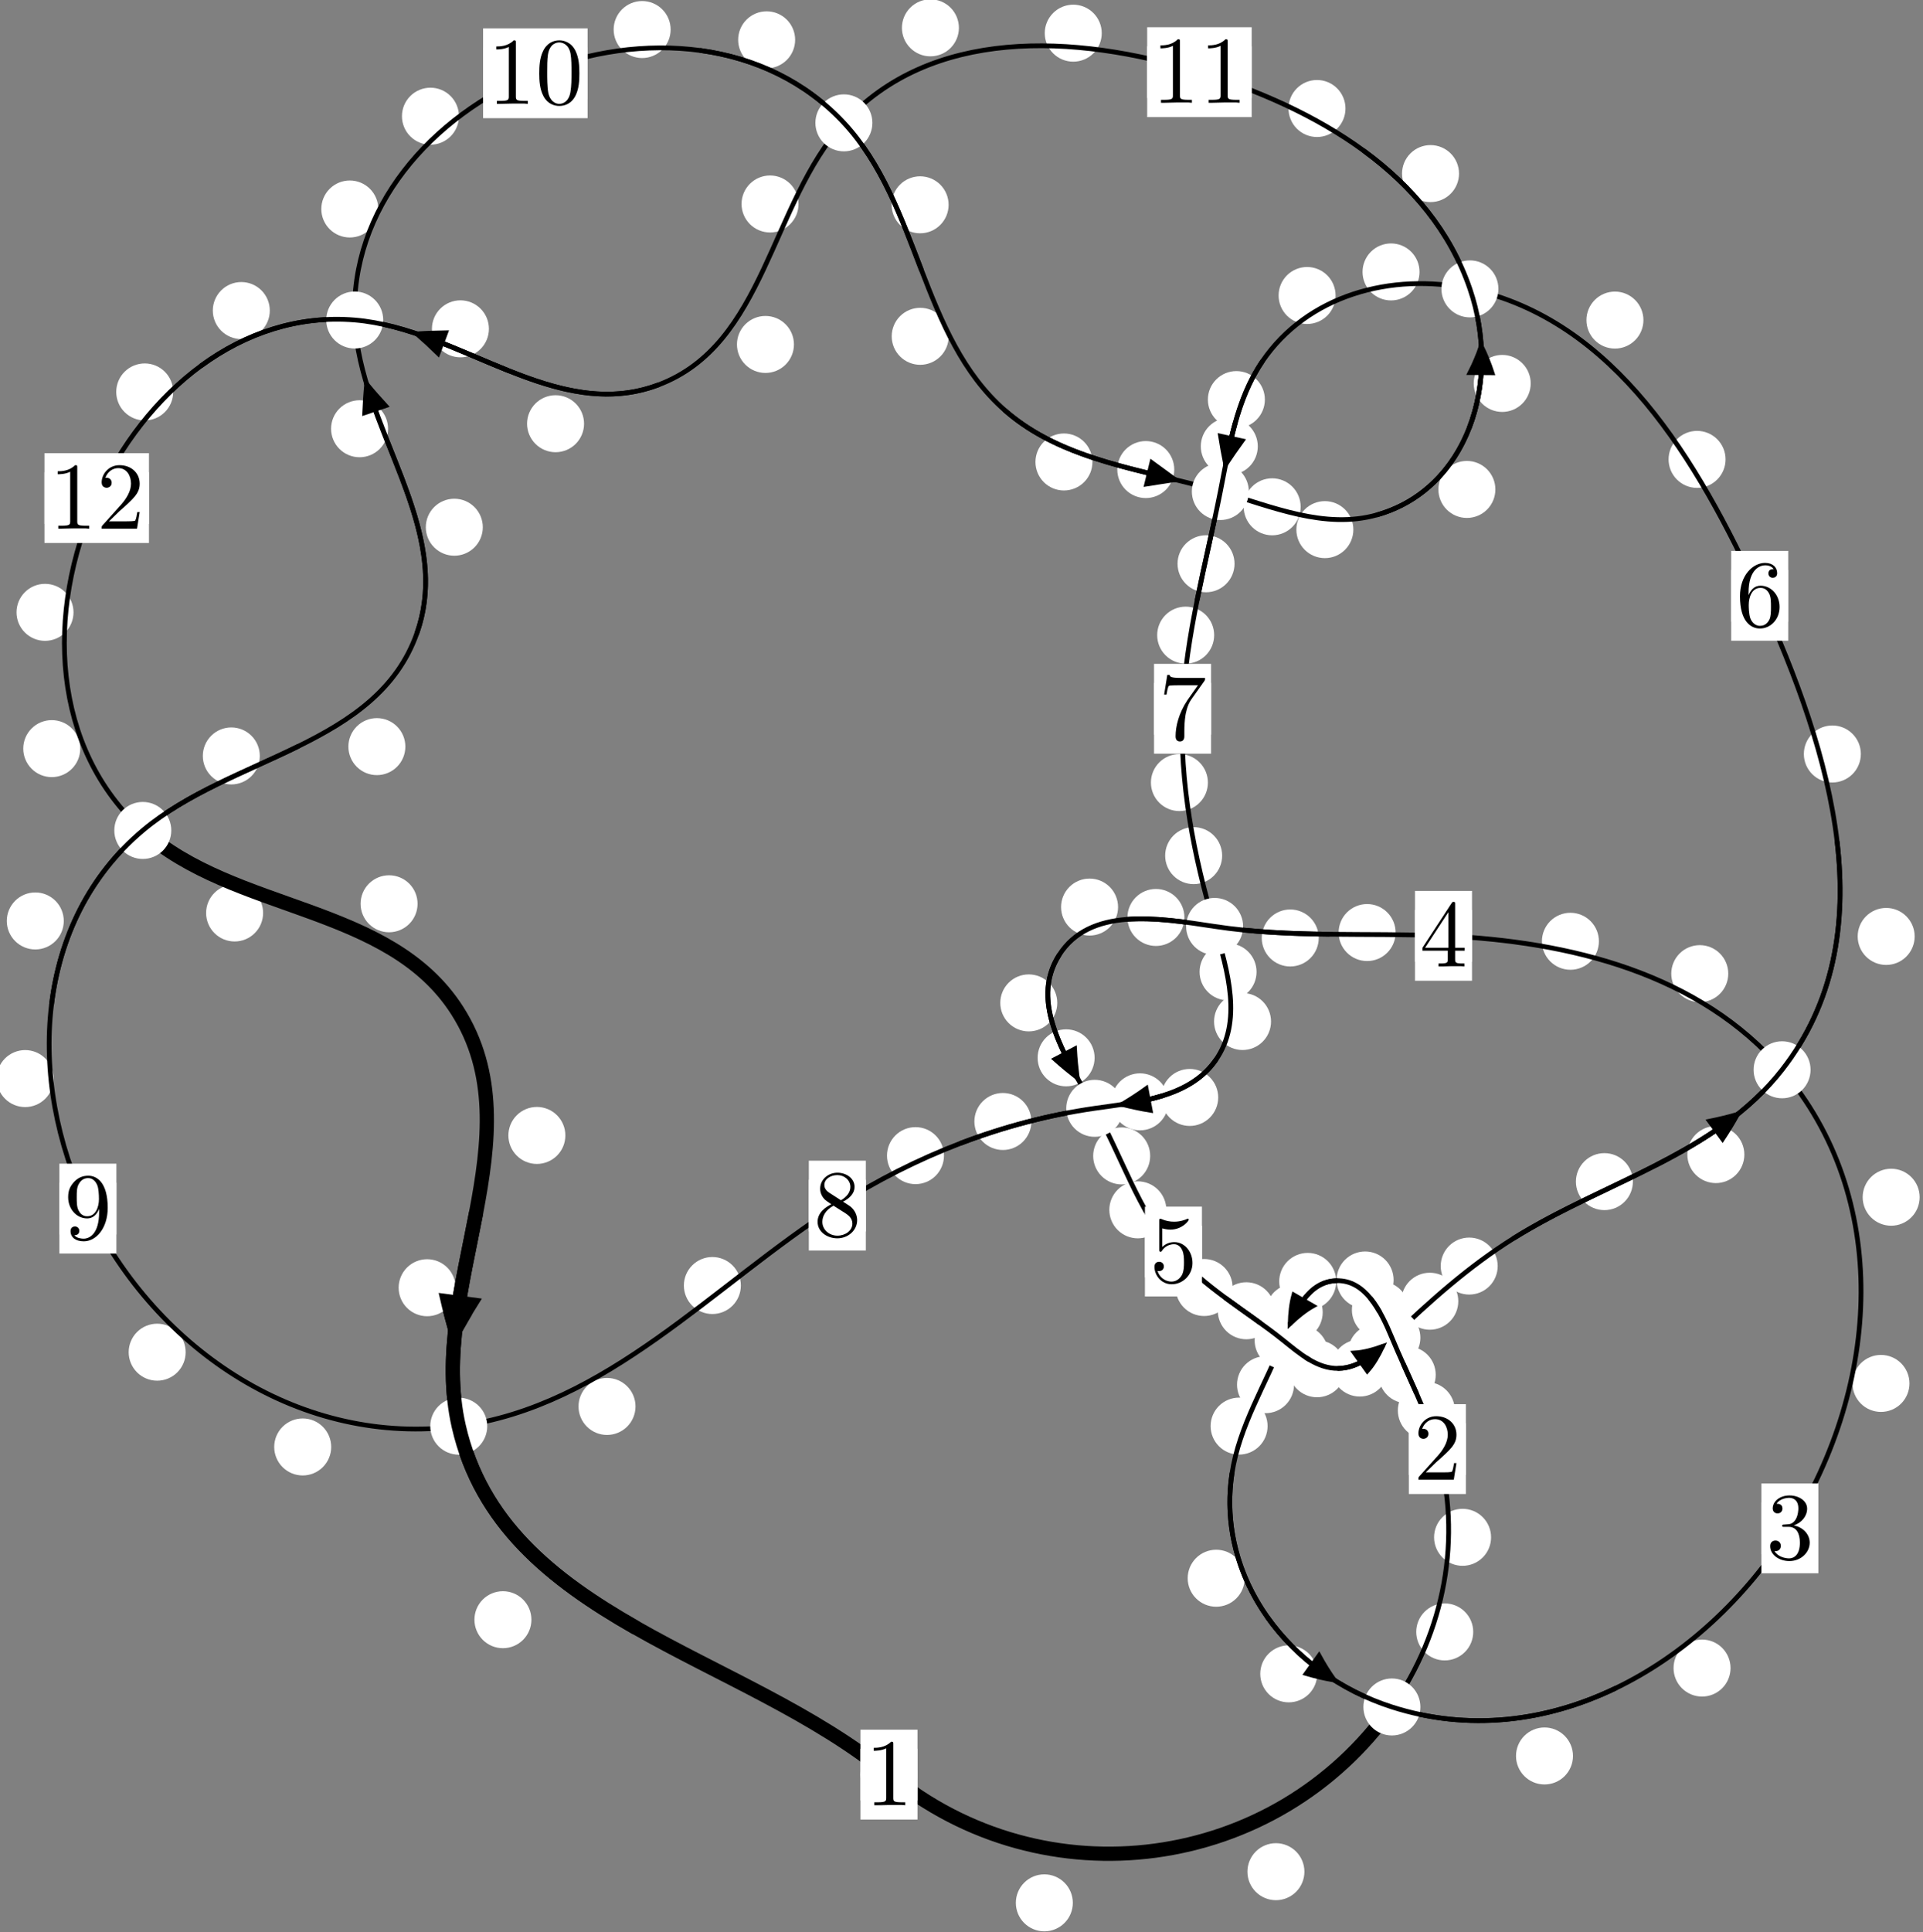 <?xml version="1.0"?>
<!-- Created by MetaPost 1.999 on 2021.07.06:0009 -->
<svg version="1.1" xmlns="http://www.w3.org/2000/svg" xmlns:xlink="http://www.w3.org/1999/xlink" width="201.71" height="202.599" viewBox="0 0 201.71 202.599">
<rect x="0" y="0" width="201.71" height="202.599" fill="#808080" stroke="none"/>
<!-- Original BoundingBox: -146.350739 -23.528763 55.359146 179.069809 -->
  <defs>
    <g transform="scale(0.01,0.01)" id="GLYPHcmr10_48">
      <path style="fill-rule: evenodd;" d="M460 -320C460 -400,455 -480,420 -554C374 -650,292 -666,250 -666C190 -666,117 -640,76 -547C44 -478,39 -400,39 -320C39 -245,43 -155,84 -79C127 2,200 22,249 22C303 22,379 1,423 -94C455 -163,460 -241,460 -320M249 -0C210 -0,151 -25,133 -121C122 -181,122 -273,122 -332C122 -396,122 -462,130 -516C149 -635,224 -644,249 -644C282 -644,348 -626,367 -527C377 -471,377 -395,377 -332C377 -257,377 -189,366 -125C351 -30,294 -0,249 -0"></path>
    </g>
    <g transform="scale(0.01,0.01)" id="GLYPHcmr10_49">
      <path style="fill-rule: evenodd;" d="M294 -640C294 -664,294 -666,271 -666C209 -602,121 -602,89 -602L89 -571C109 -571,168 -571,220 -597L220 -79C220 -43,217 -31,127 -31L95 -31L95 -0L257 -0L130 -3L217 -3L257 -3L297 -3L384 -3L419 -0L419 -31L387 -31C297 -31,294 -42,294 -79"></path>
    </g>
    <g transform="scale(0.01,0.01)" id="GLYPHcmr10_50">
      <path style="fill-rule: evenodd;" d="M127 -77L233 -180C389 -318,449 -372,449 -472C449 -586,359 -666,237 -666C124 -666,50 -574,50 -485C50 -429,100 -429,103 -429C120 -429,155 -441,155 -482C155 -508,137 -534,102 -534C94 -534,92 -534,89 -533C112 -598,166 -635,224 -635C315 -635,358 -554,358 -472C358 -392,308 -313,253 -251L61 -37C50 -26,50 -24,50 -0L421 -0L449 -174L424 -174C419 -144,412 -100,402 -85C395 -77,329 -77,307 -77"></path>
    </g>
    <g transform="scale(0.01,0.01)" id="GLYPHcmr10_51">
      <path style="fill-rule: evenodd;" d="M290 -352C372 -379,430 -449,430 -528C430 -610,342 -666,246 -666C145 -666,69 -606,69 -530C69 -497,91 -478,120 -478C151 -478,171 -500,171 -529C171 -579,124 -579,109 -579C140 -628,206 -641,242 -641C283 -641,338 -619,338 -529C338 -517,336 -459,310 -415C280 -367,246 -364,221 -363C213 -362,189 -360,182 -360C174 -359,167 -358,167 -348C167 -337,174 -337,191 -337L235 -337C317 -337,354 -269,354 -171C354 -35,285 -6,241 -6C198 -6,123 -23,88 -82C123 -77,154 -99,154 -137C154 -173,127 -193,98 -193C74 -193,42 -179,42 -135C42 -44,135 22,244 22C366 22,457 -69,457 -171C457 -253,394 -331,290 -352"></path>
    </g>
    <g transform="scale(0.01,0.01)" id="GLYPHcmr10_52">
      <path style="fill-rule: evenodd;" d="M294 -165L294 -78C294 -42,292 -31,218 -31L197 -31L197 -0L332 -0L238 -3L290 -3L332 -3L374 -3L427 -3L468 -0L468 -31L447 -31C373 -31,371 -42,371 -78L371 -165L471 -165L471 -196L371 -196L371 -651C371 -671,371 -677,355 -677C346 -677,343 -677,335 -665L28 -196L28 -165M300 -196L56 -196L300 -569"></path>
    </g>
    <g transform="scale(0.01,0.01)" id="GLYPHcmr10_53">
      <path style="fill-rule: evenodd;" d="M449 -201C449 -320,367 -420,259 -420C211 -420,168 -404,132 -369L132 -564C152 -558,185 -551,217 -551C340 -551,410 -642,410 -655C410 -661,407 -666,400 -666C399 -666,397 -666,392 -663C372 -654,323 -634,256 -634C216 -634,170 -641,123 -662C115 -665,113 -665,111 -665C101 -665,101 -657,101 -641L101 -345C101 -327,101 -319,115 -319C122 -319,124 -322,128 -328C139 -344,176 -398,257 -398C309 -398,334 -352,342 -334C358 -297,360 -258,360 -208C360 -173,360 -113,336 -71C312 -32,275 -6,229 -6C156 -6,99 -59,82 -118C85 -117,88 -116,99 -116C132 -116,149 -141,149 -165C149 -189,132 -214,99 -214C85 -214,50 -207,50 -161C50 -75,119 22,231 22C347 22,449 -74,449 -201"></path>
    </g>
    <g transform="scale(0.01,0.01)" id="GLYPHcmr10_54">
      <path style="fill-rule: evenodd;" d="M132 -328L132 -352C132 -605,256 -641,307 -641C331 -641,373 -635,395 -601C380 -601,340 -601,340 -556C340 -525,364 -510,386 -510C402 -510,432 -519,432 -558C432 -618,388 -666,305 -666C177 -666,42 -537,42 -316C42 -49,158 22,251 22C362 22,457 -72,457 -204C457 -331,368 -427,257 -427C189 -427,152 -376,132 -328M251 -6C188 -6,158 -66,152 -81C134 -128,134 -208,134 -226C134 -304,166 -404,256 -404C272 -404,318 -404,349 -342C367 -305,367 -254,367 -205C367 -157,367 -107,350 -71C320 -11,274 -6,251 -6"></path>
    </g>
    <g transform="scale(0.01,0.01)" id="GLYPHcmr10_55">
      <path style="fill-rule: evenodd;" d="M476 -609C485 -621,485 -623,485 -644L242 -644C120 -644,118 -657,114 -676L89 -676L56 -470L81 -470C84 -486,93 -549,106 -561C113 -567,191 -567,204 -567L411 -567C400 -551,321 -442,299 -409C209 -274,176 -135,176 -33C176 -23,176 22,222 22C268 22,268 -23,268 -33L268 -84C268 -139,271 -194,279 -248C283 -271,297 -357,341 -419"></path>
    </g>
    <g transform="scale(0.01,0.01)" id="GLYPHcmr10_56">
      <path style="fill-rule: evenodd;" d="M163 -457C117 -487,113 -521,113 -538C113 -599,178 -641,249 -641C322 -641,386 -589,386 -517C386 -460,347 -412,287 -377M309 -362C381 -399,430 -451,430 -517C430 -609,341 -666,250 -666C150 -666,69 -592,69 -499C69 -481,71 -436,113 -389C124 -377,161 -352,186 -335C128 -306,42 -250,42 -151C42 -45,144 22,249 22C362 22,457 -61,457 -168C457 -204,446 -249,408 -291C389 -312,373 -322,309 -362M209 -320L332 -242C360 -223,407 -193,407 -132C407 -58,332 -6,250 -6C164 -6,92 -68,92 -151C92 -209,124 -273,209 -320"></path>
    </g>
    <g transform="scale(0.01,0.01)" id="GLYPHcmr10_57">
      <path style="fill-rule: evenodd;" d="M367 -318L367 -286C367 -52,263 -6,205 -6C188 -6,134 -8,107 -42C151 -42,159 -71,159 -88C159 -119,135 -134,113 -134C97 -134,67 -125,67 -86C67 -19,121 22,206 22C335 22,457 -114,457 -329C457 -598,342 -666,253 -666C198 -666,149 -648,106 -603C65 -558,42 -516,42 -441C42 -316,130 -218,242 -218C303 -218,344 -260,367 -318M243 -241C227 -241,181 -241,150 -304C132 -341,132 -391,132 -440C132 -494,132 -541,153 -578C180 -628,218 -641,253 -641C299 -641,332 -607,349 -562C361 -530,365 -467,365 -421C365 -338,331 -241,243 -241"></path>
    </g>
  </defs>
  <path d="M112.533 199.54C112.533 198.747,112.218 197.987,111.657 197.427C111.097 196.866,110.337 196.551,109.544 196.551C108.751 196.551,107.991 196.866,107.431 197.427C106.87 197.987,106.555 198.747,106.555 199.54C106.555 200.333,106.87 201.093,107.431 201.653C107.991 202.214,108.751 202.529,109.544 202.529C110.337 202.529,111.097 202.214,111.657 201.653C112.218 201.093,112.533 200.333,112.533 199.54Z" style="fill: rgb(100%,100%,100%);stroke: none;"></path>
  <path d="M96.236 186.095C96.236 185.303,95.922 184.542,95.361 183.982C94.801 183.421,94.04 183.107,93.248 183.107C92.455 183.107,91.695 183.421,91.134 183.982C90.574 184.542,90.259 185.303,90.259 186.095C90.259 186.888,90.574 187.648,91.134 188.209C91.695 188.769,92.455 189.084,93.248 189.084C94.04 189.084,94.801 188.769,95.361 188.209C95.922 187.648,96.236 186.888,96.236 186.095Z" style="fill: rgb(100%,100%,100%);stroke: none;"></path>
  <path d="M154.532 171.129C154.532 170.337,154.217 169.576,153.656 169.016C153.096 168.455,152.336 168.14,151.543 168.14C150.75 168.14,149.99 168.455,149.43 169.016C148.869 169.576,148.554 170.337,148.554 171.129C148.554 171.922,148.869 172.682,149.43 173.243C149.99 173.803,150.75 174.118,151.543 174.118C152.336 174.118,153.096 173.803,153.656 173.243C154.217 172.682,154.532 171.922,154.532 171.129Z" style="fill: rgb(100%,100%,100%);stroke: none;"></path>
  <path d="M136.824 196.273C136.824 195.48,136.509 194.72,135.949 194.159C135.388 193.599,134.628 193.284,133.835 193.284C133.043 193.284,132.283 193.599,131.722 194.159C131.162 194.72,130.847 195.48,130.847 196.273C130.847 197.065,131.162 197.826,131.722 198.386C132.283 198.947,133.043 199.262,133.835 199.262C134.628 199.262,135.388 198.947,135.949 198.386C136.509 197.826,136.824 197.065,136.824 196.273Z" style="fill: rgb(100%,100%,100%);stroke: none;"></path>
  <path d="M152.603 147.907C152.603 147.114,152.288 146.354,151.727 145.794C151.167 145.233,150.407 144.918,149.614 144.918C148.821 144.918,148.061 145.233,147.501 145.794C146.94 146.354,146.625 147.114,146.625 147.907C146.625 148.7,146.94 149.46,147.501 150.02C148.061 150.581,148.821 150.896,149.614 150.896C150.407 150.896,151.167 150.581,151.727 150.02C152.288 149.46,152.603 148.7,152.603 147.907Z" style="fill: rgb(100%,100%,100%);stroke: none;"></path>
  <path d="M156.404 161.209C156.404 160.417,156.089 159.656,155.528 159.096C154.968 158.535,154.208 158.22,153.415 158.22C152.622 158.22,151.862 158.535,151.302 159.096C150.741 159.656,150.426 160.417,150.426 161.209C150.426 162.002,150.741 162.762,151.302 163.323C151.862 163.883,152.622 164.198,153.415 164.198C154.208 164.198,154.968 163.883,155.528 163.323C156.089 162.762,156.404 162.002,156.404 161.209Z" style="fill: rgb(100%,100%,100%);stroke: none;"></path>
  <path d="M147.783 137.362C147.783 136.569,147.468 135.809,146.907 135.248C146.347 134.688,145.587 134.373,144.794 134.373C144.001 134.373,143.241 134.688,142.681 135.248C142.12 135.809,141.805 136.569,141.805 137.362C141.805 138.154,142.12 138.914,142.681 139.475C143.241 140.035,144.001 140.35,144.794 140.35C145.587 140.35,146.347 140.035,146.907 139.475C147.468 138.914,147.783 138.154,147.783 137.362Z" style="fill: rgb(100%,100%,100%);stroke: none;"></path>
  <path d="M150.598 144.169C150.598 143.376,150.283 142.616,149.723 142.055C149.162 141.495,148.402 141.18,147.609 141.18C146.817 141.18,146.057 141.495,145.496 142.055C144.936 142.616,144.621 143.376,144.621 144.169C144.621 144.962,144.936 145.722,145.496 146.282C146.057 146.843,146.817 147.158,147.609 147.158C148.402 147.158,149.162 146.843,149.723 146.282C150.283 145.722,150.598 144.962,150.598 144.169Z" style="fill: rgb(100%,100%,100%);stroke: none;"></path>
  <path d="M140.159 134.374C140.159 133.581,139.844 132.821,139.284 132.261C138.723 131.7,137.963 131.385,137.171 131.385C136.378 131.385,135.618 131.7,135.057 132.261C134.497 132.821,134.182 133.581,134.182 134.374C134.182 135.167,134.497 135.927,135.057 136.487C135.618 137.048,136.378 137.363,137.171 137.363C137.963 137.363,138.723 137.048,139.284 136.487C139.844 135.927,140.159 135.167,140.159 134.374Z" style="fill: rgb(100%,100%,100%);stroke: none;"></path>
  <path d="M146.181 134.223C146.181 133.431,145.866 132.67,145.306 132.11C144.746 131.549,143.985 131.235,143.193 131.235C142.4 131.235,141.64 131.549,141.079 132.11C140.519 132.67,140.204 133.431,140.204 134.223C140.204 135.016,140.519 135.776,141.079 136.337C141.64 136.897,142.4 137.212,143.193 137.212C143.985 137.212,144.746 136.897,145.306 136.337C145.866 135.776,146.181 135.016,146.181 134.223Z" style="fill: rgb(100%,100%,100%);stroke: none;"></path>
  <path d="M135.734 145.204C135.734 144.412,135.419 143.652,134.858 143.091C134.298 142.531,133.537 142.216,132.745 142.216C131.952 142.216,131.192 142.531,130.631 143.091C130.071 143.652,129.756 144.412,129.756 145.204C129.756 145.997,130.071 146.757,130.631 147.318C131.192 147.878,131.952 148.193,132.745 148.193C133.537 148.193,134.298 147.878,134.858 147.318C135.419 146.757,135.734 145.997,135.734 145.204Z" style="fill: rgb(100%,100%,100%);stroke: none;"></path>
  <path d="M138.743 137.618C138.743 136.825,138.428 136.065,137.867 135.504C137.307 134.944,136.547 134.629,135.754 134.629C134.961 134.629,134.201 134.944,133.641 135.504C133.08 136.065,132.765 136.825,132.765 137.618C132.765 138.41,133.08 139.171,133.641 139.731C134.201 140.291,134.961 140.606,135.754 140.606C136.547 140.606,137.307 140.291,137.867 139.731C138.428 139.171,138.743 138.41,138.743 137.618Z" style="fill: rgb(100%,100%,100%);stroke: none;"></path>
  <path d="M130.559 165.5C130.559 164.708,130.244 163.947,129.683 163.387C129.123 162.826,128.363 162.511,127.57 162.511C126.777 162.511,126.017 162.826,125.457 163.387C124.896 163.947,124.581 164.708,124.581 165.5C124.581 166.293,124.896 167.053,125.457 167.614C126.017 168.174,126.777 168.489,127.57 168.489C128.363 168.489,129.123 168.174,129.683 167.614C130.244 167.053,130.559 166.293,130.559 165.5Z" style="fill: rgb(100%,100%,100%);stroke: none;"></path>
  <path d="M132.962 149.546C132.962 148.754,132.647 147.994,132.087 147.433C131.526 146.873,130.766 146.558,129.973 146.558C129.181 146.558,128.42 146.873,127.86 147.433C127.3 147.994,126.985 148.754,126.985 149.546C126.985 150.339,127.3 151.099,127.86 151.66C128.42 152.22,129.181 152.535,129.973 152.535C130.766 152.535,131.526 152.22,132.087 151.66C132.647 151.099,132.962 150.339,132.962 149.546Z" style="fill: rgb(100%,100%,100%);stroke: none;"></path>
  <path d="M164.997 184.138C164.997 183.345,164.682 182.585,164.121 182.025C163.561 181.464,162.801 181.149,162.008 181.149C161.215 181.149,160.455 181.464,159.895 182.025C159.334 182.585,159.019 183.345,159.019 184.138C159.019 184.931,159.334 185.691,159.895 186.251C160.455 186.812,161.215 187.127,162.008 187.127C162.801 187.127,163.561 186.812,164.121 186.251C164.682 185.691,164.997 184.931,164.997 184.138Z" style="fill: rgb(100%,100%,100%);stroke: none;"></path>
  <path d="M138.169 175.527C138.169 174.735,137.854 173.974,137.294 173.414C136.733 172.853,135.973 172.538,135.18 172.538C134.388 172.538,133.628 172.853,133.067 173.414C132.507 173.974,132.192 174.735,132.192 175.527C132.192 176.32,132.507 177.08,133.067 177.641C133.628 178.201,134.388 178.516,135.18 178.516C135.973 178.516,136.733 178.201,137.294 177.641C137.854 177.08,138.169 176.32,138.169 175.527Z" style="fill: rgb(100%,100%,100%);stroke: none;"></path>
  <path d="M200.291 145.072C200.291 144.279,199.976 143.519,199.416 142.958C198.855 142.398,198.095 142.083,197.303 142.083C196.51 142.083,195.75 142.398,195.189 142.958C194.629 143.519,194.314 144.279,194.314 145.072C194.314 145.864,194.629 146.625,195.189 147.185C195.75 147.746,196.51 148.061,197.303 148.061C198.095 148.061,198.855 147.746,199.416 147.185C199.976 146.625,200.291 145.864,200.291 145.072Z" style="fill: rgb(100%,100%,100%);stroke: none;"></path>
  <path d="M181.522 174.92C181.522 174.127,181.207 173.367,180.647 172.807C180.086 172.246,179.326 171.931,178.533 171.931C177.741 171.931,176.98 172.246,176.42 172.807C175.86 173.367,175.545 174.127,175.545 174.92C175.545 175.713,175.86 176.473,176.42 177.033C176.98 177.594,177.741 177.909,178.533 177.909C179.326 177.909,180.086 177.594,180.647 177.033C181.207 176.473,181.522 175.713,181.522 174.92Z" style="fill: rgb(100%,100%,100%);stroke: none;"></path>
  <path d="M181.284 102.1C181.284 101.308,180.969 100.547,180.408 99.987C179.848 99.427,179.088 99.112,178.295 99.112C177.502 99.112,176.742 99.427,176.182 99.987C175.621 100.547,175.306 101.308,175.306 102.1C175.306 102.893,175.621 103.653,176.182 104.214C176.742 104.774,177.502 105.089,178.295 105.089C179.088 105.089,179.848 104.774,180.408 104.214C180.969 103.653,181.284 102.893,181.284 102.1Z" style="fill: rgb(100%,100%,100%);stroke: none;"></path>
  <path d="M201.359 125.546C201.359 124.753,201.044 123.993,200.484 123.433C199.923 122.872,199.163 122.557,198.37 122.557C197.578 122.557,196.818 122.872,196.257 123.433C195.697 123.993,195.382 124.753,195.382 125.546C195.382 126.339,195.697 127.099,196.257 127.659C196.818 128.22,197.578 128.535,198.37 128.535C199.163 128.535,199.923 128.22,200.484 127.659C201.044 127.099,201.359 126.339,201.359 125.546Z" style="fill: rgb(100%,100%,100%);stroke: none;"></path>
  <path d="M146.391 97.791C146.391 96.999,146.076 96.238,145.515 95.678C144.955 95.118,144.195 94.803,143.402 94.803C142.609 94.803,141.849 95.118,141.289 95.678C140.728 96.238,140.413 96.999,140.413 97.791C140.413 98.584,140.728 99.344,141.289 99.905C141.849 100.465,142.609 100.78,143.402 100.78C144.195 100.78,144.955 100.465,145.515 99.905C146.076 99.344,146.391 98.584,146.391 97.791Z" style="fill: rgb(100%,100%,100%);stroke: none;"></path>
  <path d="M167.715 98.706C167.715 97.914,167.4 97.154,166.839 96.593C166.279 96.033,165.519 95.718,164.726 95.718C163.933 95.718,163.173 96.033,162.613 96.593C162.052 97.154,161.737 97.914,161.737 98.706C161.737 99.499,162.052 100.259,162.613 100.82C163.173 101.38,163.933 101.695,164.726 101.695C165.519 101.695,166.279 101.38,166.839 100.82C167.4 100.259,167.715 99.499,167.715 98.706Z" style="fill: rgb(100%,100%,100%);stroke: none;"></path>
  <path d="M124.238 96.209C124.238 95.416,123.923 94.656,123.363 94.096C122.803 93.535,122.042 93.22,121.25 93.22C120.457 93.22,119.697 93.535,119.136 94.096C118.576 94.656,118.261 95.416,118.261 96.209C118.261 97.002,118.576 97.762,119.136 98.322C119.697 98.883,120.457 99.198,121.25 99.198C122.042 99.198,122.803 98.883,123.363 98.322C123.923 97.762,124.238 97.002,124.238 96.209Z" style="fill: rgb(100%,100%,100%);stroke: none;"></path>
  <path d="M138.327 98.361C138.327 97.568,138.012 96.808,137.451 96.247C136.891 95.687,136.131 95.372,135.338 95.372C134.545 95.372,133.785 95.687,133.225 96.247C132.664 96.808,132.349 97.568,132.349 98.361C132.349 99.153,132.664 99.913,133.225 100.474C133.785 101.034,134.545 101.349,135.338 101.349C136.131 101.349,136.891 101.034,137.451 100.474C138.012 99.913,138.327 99.153,138.327 98.361Z" style="fill: rgb(100%,100%,100%);stroke: none;"></path>
  <path d="M110.901 105.168C110.901 104.376,110.586 103.615,110.025 103.055C109.465 102.494,108.705 102.18,107.912 102.18C107.119 102.18,106.359 102.494,105.799 103.055C105.238 103.615,104.923 104.376,104.923 105.168C104.923 105.961,105.238 106.721,105.799 107.282C106.359 107.842,107.119 108.157,107.912 108.157C108.705 108.157,109.465 107.842,110.025 107.282C110.586 106.721,110.901 105.961,110.901 105.168Z" style="fill: rgb(100%,100%,100%);stroke: none;"></path>
  <path d="M117.277 95.119C117.277 94.326,116.962 93.566,116.401 93.005C115.841 92.445,115.08 92.13,114.288 92.13C113.495 92.13,112.735 92.445,112.174 93.005C111.614 93.566,111.299 94.326,111.299 95.119C111.299 95.911,111.614 96.671,112.174 97.232C112.735 97.792,113.495 98.107,114.288 98.107C115.08 98.107,115.841 97.792,116.401 97.232C116.962 96.671,117.277 95.911,117.277 95.119Z" style="fill: rgb(100%,100%,100%);stroke: none;"></path>
  <path d="M120.646 121.213C120.646 120.421,120.331 119.66,119.771 119.1C119.21 118.539,118.45 118.225,117.657 118.225C116.865 118.225,116.104 118.539,115.544 119.1C114.983 119.66,114.668 120.421,114.668 121.213C114.668 122.006,114.983 122.766,115.544 123.327C116.104 123.887,116.865 124.202,117.657 124.202C118.45 124.202,119.21 123.887,119.771 123.327C120.331 122.766,120.646 122.006,120.646 121.213Z" style="fill: rgb(100%,100%,100%);stroke: none;"></path>
  <path d="M114.817 110.928C114.817 110.135,114.502 109.375,113.942 108.815C113.381 108.254,112.621 107.939,111.828 107.939C111.036 107.939,110.275 108.254,109.715 108.815C109.154 109.375,108.84 110.135,108.84 110.928C108.84 111.721,109.154 112.481,109.715 113.041C110.275 113.602,111.036 113.917,111.828 113.917C112.621 113.917,113.381 113.602,113.942 113.041C114.502 112.481,114.817 111.721,114.817 110.928Z" style="fill: rgb(100%,100%,100%);stroke: none;"></path>
  <path d="M129.294 135.014C129.294 134.221,128.979 133.461,128.418 132.9C127.858 132.34,127.098 132.025,126.305 132.025C125.512 132.025,124.752 132.34,124.192 132.9C123.631 133.461,123.316 134.221,123.316 135.014C123.316 135.806,123.631 136.567,124.192 137.127C124.752 137.688,125.512 138.003,126.305 138.003C127.098 138.003,127.858 137.688,128.418 137.127C128.979 136.567,129.294 135.806,129.294 135.014Z" style="fill: rgb(100%,100%,100%);stroke: none;"></path>
  <path d="M122.34 126.87C122.34 126.077,122.025 125.317,121.464 124.756C120.904 124.196,120.144 123.881,119.351 123.881C118.558 123.881,117.798 124.196,117.238 124.756C116.677 125.317,116.362 126.077,116.362 126.87C116.362 127.662,116.677 128.423,117.238 128.983C117.798 129.543,118.558 129.858,119.351 129.858C120.144 129.858,120.904 129.543,121.464 128.983C122.025 128.423,122.34 127.662,122.34 126.87Z" style="fill: rgb(100%,100%,100%);stroke: none;"></path>
  <path d="M139.334 141.951C139.334 141.158,139.019 140.398,138.458 139.838C137.898 139.277,137.138 138.962,136.345 138.962C135.552 138.962,134.792 139.277,134.232 139.838C133.671 140.398,133.356 141.158,133.356 141.951C133.356 142.744,133.671 143.504,134.232 144.064C134.792 144.625,135.552 144.94,136.345 144.94C137.138 144.94,137.898 144.625,138.458 144.064C139.019 143.504,139.334 142.744,139.334 141.951Z" style="fill: rgb(100%,100%,100%);stroke: none;"></path>
  <path d="M133.719 137.453C133.719 136.66,133.404 135.9,132.843 135.34C132.283 134.779,131.523 134.464,130.73 134.464C129.937 134.464,129.177 134.779,128.617 135.34C128.056 135.9,127.741 136.66,127.741 137.453C127.741 138.246,128.056 139.006,128.617 139.566C129.177 140.127,129.937 140.442,130.73 140.442C131.523 140.442,132.283 140.127,132.843 139.566C133.404 139.006,133.719 138.246,133.719 137.453Z" style="fill: rgb(100%,100%,100%);stroke: none;"></path>
  <path d="M145.622 143.459C145.622 142.666,145.307 141.906,144.747 141.345C144.186 140.785,143.426 140.47,142.633 140.47C141.841 140.47,141.081 140.785,140.52 141.345C139.96 141.906,139.645 142.666,139.645 143.459C139.645 144.251,139.96 145.012,140.52 145.572C141.081 146.133,141.841 146.448,142.633 146.448C143.426 146.448,144.186 146.133,144.747 145.572C145.307 145.012,145.622 144.251,145.622 143.459Z" style="fill: rgb(100%,100%,100%);stroke: none;"></path>
  <path d="M141.136 143.535C141.136 142.742,140.821 141.982,140.26 141.421C139.7 140.861,138.94 140.546,138.147 140.546C137.354 140.546,136.594 140.861,136.034 141.421C135.473 141.982,135.158 142.742,135.158 143.535C135.158 144.327,135.473 145.087,136.034 145.648C136.594 146.208,137.354 146.523,138.147 146.523C138.94 146.523,139.7 146.208,140.26 145.648C140.821 145.087,141.136 144.327,141.136 143.535Z" style="fill: rgb(100%,100%,100%);stroke: none;"></path>
  <path d="M152.965 136.452C152.965 135.659,152.65 134.899,152.089 134.339C151.529 133.778,150.768 133.463,149.976 133.463C149.183 133.463,148.423 133.778,147.862 134.339C147.302 134.899,146.987 135.659,146.987 136.452C146.987 137.245,147.302 138.005,147.862 138.565C148.423 139.126,149.183 139.441,149.976 139.441C150.768 139.441,151.529 139.126,152.089 138.565C152.65 138.005,152.965 137.245,152.965 136.452Z" style="fill: rgb(100%,100%,100%);stroke: none;"></path>
  <path d="M147.372 141.833C147.372 141.04,147.057 140.28,146.497 139.719C145.937 139.159,145.176 138.844,144.384 138.844C143.591 138.844,142.831 139.159,142.27 139.719C141.71 140.28,141.395 141.04,141.395 141.833C141.395 142.625,141.71 143.386,142.27 143.946C142.831 144.507,143.591 144.821,144.384 144.821C145.176 144.821,145.937 144.507,146.497 143.946C147.057 143.386,147.372 142.625,147.372 141.833Z" style="fill: rgb(100%,100%,100%);stroke: none;"></path>
  <path d="M171.279 123.91C171.279 123.118,170.964 122.358,170.403 121.797C169.843 121.237,169.083 120.922,168.29 120.922C167.497 120.922,166.737 121.237,166.177 121.797C165.616 122.358,165.301 123.118,165.301 123.91C165.301 124.703,165.616 125.463,166.177 126.024C166.737 126.584,167.497 126.899,168.29 126.899C169.083 126.899,169.843 126.584,170.403 126.024C170.964 125.463,171.279 124.703,171.279 123.91Z" style="fill: rgb(100%,100%,100%);stroke: none;"></path>
  <path d="M157.099 132.765C157.099 131.973,156.784 131.212,156.224 130.652C155.663 130.091,154.903 129.777,154.11 129.777C153.318 129.777,152.558 130.091,151.997 130.652C151.437 131.212,151.122 131.973,151.122 132.765C151.122 133.558,151.437 134.318,151.997 134.879C152.558 135.439,153.318 135.754,154.11 135.754C154.903 135.754,155.663 135.439,156.224 134.879C156.784 134.318,157.099 133.558,157.099 132.765Z" style="fill: rgb(100%,100%,100%);stroke: none;"></path>
  <path d="M200.837 98.199C200.837 97.406,200.522 96.646,199.961 96.086C199.401 95.525,198.64 95.21,197.848 95.21C197.055 95.21,196.295 95.525,195.734 96.086C195.174 96.646,194.859 97.406,194.859 98.199C194.859 98.992,195.174 99.752,195.734 100.312C196.295 100.873,197.055 101.188,197.848 101.188C198.64 101.188,199.401 100.873,199.961 100.312C200.522 99.752,200.837 98.992,200.837 98.199Z" style="fill: rgb(100%,100%,100%);stroke: none;"></path>
  <path d="M182.971 121.075C182.971 120.282,182.656 119.522,182.095 118.962C181.535 118.401,180.775 118.086,179.982 118.086C179.189 118.086,178.429 118.401,177.869 118.962C177.308 119.522,176.993 120.282,176.993 121.075C176.993 121.868,177.308 122.628,177.869 123.188C178.429 123.749,179.189 124.064,179.982 124.064C180.775 124.064,181.535 123.749,182.095 123.188C182.656 122.628,182.971 121.868,182.971 121.075Z" style="fill: rgb(100%,100%,100%);stroke: none;"></path>
  <path d="M181.001 48.173C181.001 47.38,180.686 46.62,180.125 46.06C179.565 45.499,178.805 45.184,178.012 45.184C177.219 45.184,176.459 45.499,175.899 46.06C175.338 46.62,175.023 47.38,175.023 48.173C175.023 48.966,175.338 49.726,175.899 50.286C176.459 50.847,177.219 51.162,178.012 51.162C178.805 51.162,179.565 50.847,180.125 50.286C180.686 49.726,181.001 48.966,181.001 48.173Z" style="fill: rgb(100%,100%,100%);stroke: none;"></path>
  <path d="M195.191 79.067C195.191 78.274,194.876 77.514,194.315 76.953C193.755 76.393,192.995 76.078,192.202 76.078C191.409 76.078,190.649 76.393,190.089 76.953C189.528 77.514,189.213 78.274,189.213 79.067C189.213 79.859,189.528 80.619,190.089 81.18C190.649 81.74,191.409 82.055,192.202 82.055C192.995 82.055,193.755 81.74,194.315 81.18C194.876 80.619,195.191 79.859,195.191 79.067Z" style="fill: rgb(100%,100%,100%);stroke: none;"></path>
  <path d="M148.9 28.515C148.9 27.723,148.585 26.963,148.024 26.402C147.464 25.842,146.703 25.527,145.911 25.527C145.118 25.527,144.358 25.842,143.797 26.402C143.237 26.963,142.922 27.723,142.922 28.515C142.922 29.308,143.237 30.068,143.797 30.629C144.358 31.189,145.118 31.504,145.911 31.504C146.703 31.504,147.464 31.189,148.024 30.629C148.585 30.068,148.9 29.308,148.9 28.515Z" style="fill: rgb(100%,100%,100%);stroke: none;"></path>
  <path d="M172.385 33.565C172.385 32.773,172.07 32.013,171.509 31.452C170.949 30.892,170.188 30.577,169.396 30.577C168.603 30.577,167.843 30.892,167.282 31.452C166.722 32.013,166.407 32.773,166.407 33.565C166.407 34.358,166.722 35.118,167.282 35.679C167.843 36.239,168.603 36.554,169.396 36.554C170.188 36.554,170.949 36.239,171.509 35.679C172.07 35.118,172.385 34.358,172.385 33.565Z" style="fill: rgb(100%,100%,100%);stroke: none;"></path>
  <path d="M132.677 41.903C132.677 41.11,132.362 40.35,131.801 39.79C131.241 39.229,130.481 38.914,129.688 38.914C128.895 38.914,128.135 39.229,127.575 39.79C127.014 40.35,126.699 41.11,126.699 41.903C126.699 42.696,127.014 43.456,127.575 44.016C128.135 44.577,128.895 44.892,129.688 44.892C130.481 44.892,131.241 44.577,131.801 44.016C132.362 43.456,132.677 42.696,132.677 41.903Z" style="fill: rgb(100%,100%,100%);stroke: none;"></path>
  <path d="M140.095 30.987C140.095 30.194,139.78 29.434,139.219 28.873C138.659 28.313,137.898 27.998,137.106 27.998C136.313 27.998,135.553 28.313,134.992 28.873C134.432 29.434,134.117 30.194,134.117 30.987C134.117 31.779,134.432 32.539,134.992 33.1C135.553 33.66,136.313 33.975,137.106 33.975C137.898 33.975,138.659 33.66,139.219 33.1C139.78 32.539,140.095 31.779,140.095 30.987Z" style="fill: rgb(100%,100%,100%);stroke: none;"></path>
  <path d="M129.495 59.118C129.495 58.325,129.18 57.565,128.619 57.005C128.059 56.444,127.299 56.129,126.506 56.129C125.713 56.129,124.953 56.444,124.393 57.005C123.832 57.565,123.517 58.325,123.517 59.118C123.517 59.911,123.832 60.671,124.393 61.231C124.953 61.792,125.713 62.107,126.506 62.107C127.299 62.107,128.059 61.792,128.619 61.231C129.18 60.671,129.495 59.911,129.495 59.118Z" style="fill: rgb(100%,100%,100%);stroke: none;"></path>
  <path d="M131.934 46.806C131.934 46.014,131.619 45.253,131.059 44.693C130.498 44.132,129.738 43.818,128.945 43.818C128.153 43.818,127.393 44.132,126.832 44.693C126.272 45.253,125.957 46.014,125.957 46.806C125.957 47.599,126.272 48.359,126.832 48.92C127.393 49.48,128.153 49.795,128.945 49.795C129.738 49.795,130.498 49.48,131.059 48.92C131.619 48.359,131.934 47.599,131.934 46.806Z" style="fill: rgb(100%,100%,100%);stroke: none;"></path>
  <path d="M126.702 82.064C126.702 81.271,126.387 80.511,125.826 79.951C125.266 79.39,124.506 79.075,123.713 79.075C122.92 79.075,122.16 79.39,121.6 79.951C121.039 80.511,120.724 81.271,120.724 82.064C120.724 82.857,121.039 83.617,121.6 84.177C122.16 84.738,122.92 85.053,123.713 85.053C124.506 85.053,125.266 84.738,125.826 84.177C126.387 83.617,126.702 82.857,126.702 82.064Z" style="fill: rgb(100%,100%,100%);stroke: none;"></path>
  <path d="M127.358 66.603C127.358 65.811,127.044 65.05,126.483 64.49C125.923 63.93,125.162 63.615,124.37 63.615C123.577 63.615,122.817 63.93,122.256 64.49C121.696 65.05,121.381 65.811,121.381 66.603C121.381 67.396,121.696 68.156,122.256 68.717C122.817 69.277,123.577 69.592,124.37 69.592C125.162 69.592,125.923 69.277,126.483 68.717C127.044 68.156,127.358 67.396,127.358 66.603Z" style="fill: rgb(100%,100%,100%);stroke: none;"></path>
  <path d="M131.805 101.914C131.805 101.122,131.49 100.361,130.93 99.801C130.369 99.241,129.609 98.926,128.816 98.926C128.024 98.926,127.263 99.241,126.703 99.801C126.142 100.361,125.828 101.122,125.828 101.914C125.828 102.707,126.142 103.467,126.703 104.028C127.263 104.588,128.024 104.903,128.816 104.903C129.609 104.903,130.369 104.588,130.93 104.028C131.49 103.467,131.805 102.707,131.805 101.914Z" style="fill: rgb(100%,100%,100%);stroke: none;"></path>
  <path d="M128.196 89.726C128.196 88.933,127.881 88.173,127.32 87.613C126.76 87.052,126 86.737,125.207 86.737C124.414 86.737,123.654 87.052,123.094 87.613C122.533 88.173,122.218 88.933,122.218 89.726C122.218 90.519,122.533 91.279,123.094 91.839C123.654 92.4,124.414 92.715,125.207 92.715C126 92.715,126.76 92.4,127.32 91.839C127.881 91.279,128.196 90.519,128.196 89.726Z" style="fill: rgb(100%,100%,100%);stroke: none;"></path>
  <path d="M127.783 115.083C127.783 114.29,127.468 113.53,126.907 112.969C126.347 112.409,125.587 112.094,124.794 112.094C124.001 112.094,123.241 112.409,122.681 112.969C122.12 113.53,121.805 114.29,121.805 115.083C121.805 115.875,122.12 116.635,122.681 117.196C123.241 117.756,124.001 118.071,124.794 118.071C125.587 118.071,126.347 117.756,126.907 117.196C127.468 116.635,127.783 115.875,127.783 115.083Z" style="fill: rgb(100%,100%,100%);stroke: none;"></path>
  <path d="M133.323 107.121C133.323 106.328,133.008 105.568,132.448 105.007C131.887 104.447,131.127 104.132,130.335 104.132C129.542 104.132,128.782 104.447,128.221 105.007C127.661 105.568,127.346 106.328,127.346 107.121C127.346 107.913,127.661 108.674,128.221 109.234C128.782 109.795,129.542 110.109,130.335 110.109C131.127 110.109,131.887 109.795,132.448 109.234C133.008 108.674,133.323 107.913,133.323 107.121Z" style="fill: rgb(100%,100%,100%);stroke: none;"></path>
  <path d="M108.185 117.604C108.185 116.811,107.87 116.051,107.31 115.491C106.749 114.93,105.989 114.615,105.196 114.615C104.404 114.615,103.643 114.93,103.083 115.491C102.522 116.051,102.207 116.811,102.207 117.604C102.207 118.397,102.522 119.157,103.083 119.717C103.643 120.278,104.404 120.593,105.196 120.593C105.989 120.593,106.749 120.278,107.31 119.717C107.87 119.157,108.185 118.397,108.185 117.604Z" style="fill: rgb(100%,100%,100%);stroke: none;"></path>
  <path d="M122.565 115.543C122.565 114.751,122.25 113.99,121.69 113.43C121.129 112.869,120.369 112.555,119.577 112.555C118.784 112.555,118.024 112.869,117.463 113.43C116.903 113.99,116.588 114.751,116.588 115.543C116.588 116.336,116.903 117.096,117.463 117.657C118.024 118.217,118.784 118.532,119.577 118.532C120.369 118.532,121.129 118.217,121.69 117.657C122.25 117.096,122.565 116.336,122.565 115.543Z" style="fill: rgb(100%,100%,100%);stroke: none;"></path>
  <path d="M77.712 134.805C77.712 134.012,77.397 133.252,76.836 132.692C76.276 132.131,75.516 131.816,74.723 131.816C73.93 131.816,73.17 132.131,72.61 132.692C72.049 133.252,71.734 134.012,71.734 134.805C71.734 135.598,72.049 136.358,72.61 136.919C73.17 137.479,73.93 137.794,74.723 137.794C75.516 137.794,76.276 137.479,76.836 136.919C77.397 136.358,77.712 135.598,77.712 134.805Z" style="fill: rgb(100%,100%,100%);stroke: none;"></path>
  <path d="M99.017 121.184C99.017 120.392,98.703 119.631,98.142 119.071C97.582 118.51,96.821 118.195,96.029 118.195C95.236 118.195,94.476 118.51,93.915 119.071C93.355 119.631,93.04 120.392,93.04 121.184C93.04 121.977,93.355 122.737,93.915 123.298C94.476 123.858,95.236 124.173,96.029 124.173C96.821 124.173,97.582 123.858,98.142 123.298C98.703 122.737,99.017 121.977,99.017 121.184Z" style="fill: rgb(100%,100%,100%);stroke: none;"></path>
  <path d="M34.741 151.734C34.741 150.941,34.426 150.181,33.865 149.621C33.305 149.06,32.544 148.745,31.752 148.745C30.959 148.745,30.199 149.06,29.638 149.621C29.078 150.181,28.763 150.941,28.763 151.734C28.763 152.527,29.078 153.287,29.638 153.847C30.199 154.408,30.959 154.723,31.752 154.723C32.544 154.723,33.305 154.408,33.865 153.847C34.426 153.287,34.741 152.527,34.741 151.734Z" style="fill: rgb(100%,100%,100%);stroke: none;"></path>
  <path d="M66.661 147.486C66.661 146.694,66.346 145.933,65.785 145.373C65.225 144.812,64.465 144.497,63.672 144.497C62.879 144.497,62.119 144.812,61.559 145.373C60.998 145.933,60.683 146.694,60.683 147.486C60.683 148.279,60.998 149.039,61.559 149.6C62.119 150.16,62.879 150.475,63.672 150.475C64.465 150.475,65.225 150.16,65.785 149.6C66.346 149.039,66.661 148.279,66.661 147.486Z" style="fill: rgb(100%,100%,100%);stroke: none;"></path>
  <path d="M5.627 113.104C5.627 112.311,5.312 111.551,4.751 110.991C4.191 110.43,3.431 110.115,2.638 110.115C1.845 110.115,1.085 110.43,0.525 110.991C-0.036 111.551,-0.351 112.311,-0.351 113.104C-0.351 113.897,-0.036 114.657,0.525 115.217C1.085 115.778,1.845 116.093,2.638 116.093C3.431 116.093,4.191 115.778,4.751 115.217C5.312 114.657,5.627 113.897,5.627 113.104Z" style="fill: rgb(100%,100%,100%);stroke: none;"></path>
  <path d="M19.475 141.797C19.475 141.004,19.16 140.244,18.6 139.683C18.039 139.123,17.279 138.808,16.486 138.808C15.694 138.808,14.934 139.123,14.373 139.683C13.813 140.244,13.498 141.004,13.498 141.797C13.498 142.589,13.813 143.35,14.373 143.91C14.934 144.47,15.694 144.785,16.486 144.785C17.279 144.785,18.039 144.47,18.6 143.91C19.16 143.35,19.475 142.589,19.475 141.797Z" style="fill: rgb(100%,100%,100%);stroke: none;"></path>
  <path d="M27.252 79.271C27.252 78.478,26.937 77.718,26.377 77.158C25.816 76.597,25.056 76.282,24.263 76.282C23.471 76.282,22.71 76.597,22.15 77.158C21.589 77.718,21.275 78.478,21.275 79.271C21.275 80.064,21.589 80.824,22.15 81.384C22.71 81.945,23.471 82.26,24.263 82.26C25.056 82.26,25.816 81.945,26.377 81.384C26.937 80.824,27.252 80.064,27.252 79.271Z" style="fill: rgb(100%,100%,100%);stroke: none;"></path>
  <path d="M6.69 96.575C6.69 95.782,6.375 95.022,5.814 94.461C5.254 93.901,4.494 93.586,3.701 93.586C2.908 93.586,2.148 93.901,1.588 94.461C1.027 95.022,0.712 95.782,0.712 96.575C0.712 97.367,1.027 98.128,1.588 98.688C2.148 99.249,2.908 99.564,3.701 99.564C4.494 99.564,5.254 99.249,5.814 98.688C6.375 98.128,6.69 97.367,6.69 96.575Z" style="fill: rgb(100%,100%,100%);stroke: none;"></path>
  <path d="M50.643 55.287C50.643 54.494,50.328 53.734,49.768 53.173C49.207 52.613,48.447 52.298,47.654 52.298C46.862 52.298,46.101 52.613,45.541 53.173C44.98 53.734,44.665 54.494,44.665 55.287C44.665 56.079,44.98 56.839,45.541 57.4C46.101 57.96,46.862 58.275,47.654 58.275C48.447 58.275,49.207 57.96,49.768 57.4C50.328 56.839,50.643 56.079,50.643 55.287Z" style="fill: rgb(100%,100%,100%);stroke: none;"></path>
  <path d="M42.52 78.294C42.52 77.501,42.205 76.741,41.645 76.18C41.084 75.62,40.324 75.305,39.532 75.305C38.739 75.305,37.979 75.62,37.418 76.18C36.858 76.741,36.543 77.501,36.543 78.294C36.543 79.086,36.858 79.847,37.418 80.407C37.979 80.968,38.739 81.283,39.532 81.283C40.324 81.283,41.084 80.968,41.645 80.407C42.205 79.847,42.52 79.086,42.52 78.294Z" style="fill: rgb(100%,100%,100%);stroke: none;"></path>
  <path d="M39.68 21.915C39.68 21.123,39.365 20.362,38.805 19.802C38.244 19.241,37.484 18.927,36.692 18.927C35.899 18.927,35.139 19.241,34.578 19.802C34.018 20.362,33.703 21.123,33.703 21.915C33.703 22.708,34.018 23.468,34.578 24.029C35.139 24.589,35.899 24.904,36.692 24.904C37.484 24.904,38.244 24.589,38.805 24.029C39.365 23.468,39.68 22.708,39.68 21.915Z" style="fill: rgb(100%,100%,100%);stroke: none;"></path>
  <path d="M40.705 44.96C40.705 44.167,40.39 43.407,39.83 42.846C39.269 42.286,38.509 41.971,37.716 41.971C36.924 41.971,36.163 42.286,35.603 42.846C35.043 43.407,34.728 44.167,34.728 44.96C34.728 45.752,35.043 46.513,35.603 47.073C36.163 47.634,36.924 47.949,37.716 47.949C38.509 47.949,39.269 47.634,39.83 47.073C40.39 46.513,40.705 45.752,40.705 44.96Z" style="fill: rgb(100%,100%,100%);stroke: none;"></path>
  <path d="M70.345 3.098C70.345 2.305,70.03 1.545,69.47 0.985C68.909 0.424,68.149 0.109,67.356 0.109C66.564 0.109,65.803 0.424,65.243 0.985C64.682 1.545,64.368 2.305,64.368 3.098C64.368 3.891,64.682 4.651,65.243 5.211C65.803 5.772,66.564 6.087,67.356 6.087C68.149 6.087,68.909 5.772,69.47 5.211C70.03 4.651,70.345 3.891,70.345 3.098Z" style="fill: rgb(100%,100%,100%);stroke: none;"></path>
  <path d="M48.14 12.186C48.14 11.393,47.825 10.633,47.264 10.072C46.704 9.512,45.944 9.197,45.151 9.197C44.358 9.197,43.598 9.512,43.038 10.072C42.477 10.633,42.162 11.393,42.162 12.186C42.162 12.978,42.477 13.739,43.038 14.299C43.598 14.859,44.358 15.174,45.151 15.174C45.944 15.174,46.704 14.859,47.264 14.299C47.825 13.739,48.14 12.978,48.14 12.186Z" style="fill: rgb(100%,100%,100%);stroke: none;"></path>
  <path d="M99.503 21.476C99.503 20.683,99.188 19.923,98.628 19.362C98.067 18.802,97.307 18.487,96.515 18.487C95.722 18.487,94.962 18.802,94.401 19.362C93.841 19.923,93.526 20.683,93.526 21.476C93.526 22.268,93.841 23.029,94.401 23.589C94.962 24.15,95.722 24.465,96.515 24.465C97.307 24.465,98.067 24.15,98.628 23.589C99.188 23.029,99.503 22.268,99.503 21.476Z" style="fill: rgb(100%,100%,100%);stroke: none;"></path>
  <path d="M83.405 4.176C83.405 3.383,83.09 2.623,82.53 2.062C81.969 1.502,81.209 1.187,80.416 1.187C79.624 1.187,78.863 1.502,78.303 2.062C77.743 2.623,77.428 3.383,77.428 4.176C77.428 4.968,77.743 5.729,78.303 6.289C78.863 6.85,79.624 7.164,80.416 7.164C81.209 7.164,81.969 6.85,82.53 6.289C83.09 5.729,83.405 4.968,83.405 4.176Z" style="fill: rgb(100%,100%,100%);stroke: none;"></path>
  <path d="M114.589 48.445C114.589 47.652,114.274 46.892,113.714 46.332C113.153 45.771,112.393 45.456,111.601 45.456C110.808 45.456,110.048 45.771,109.487 46.332C108.927 46.892,108.612 47.652,108.612 48.445C108.612 49.238,108.927 49.998,109.487 50.558C110.048 51.119,110.808 51.434,111.601 51.434C112.393 51.434,113.153 51.119,113.714 50.558C114.274 49.998,114.589 49.238,114.589 48.445Z" style="fill: rgb(100%,100%,100%);stroke: none;"></path>
  <path d="M99.512 35.267C99.512 34.475,99.197 33.714,98.636 33.154C98.076 32.594,97.316 32.279,96.523 32.279C95.73 32.279,94.97 32.594,94.41 33.154C93.849 33.714,93.534 34.475,93.534 35.267C93.534 36.06,93.849 36.82,94.41 37.381C94.97 37.941,95.73 38.256,96.523 38.256C97.316 38.256,98.076 37.941,98.636 37.381C99.197 36.82,99.512 36.06,99.512 35.267Z" style="fill: rgb(100%,100%,100%);stroke: none;"></path>
  <path d="M136.431 53.146C136.431 52.353,136.116 51.593,135.556 51.033C134.995 50.472,134.235 50.157,133.442 50.157C132.65 50.157,131.889 50.472,131.329 51.033C130.768 51.593,130.454 52.353,130.454 53.146C130.454 53.939,130.768 54.699,131.329 55.259C131.889 55.82,132.65 56.135,133.442 56.135C134.235 56.135,134.995 55.82,135.556 55.259C136.116 54.699,136.431 53.939,136.431 53.146Z" style="fill: rgb(100%,100%,100%);stroke: none;"></path>
  <path d="M123.173 49.241C123.173 48.448,122.858 47.688,122.298 47.127C121.738 46.567,120.977 46.252,120.185 46.252C119.392 46.252,118.632 46.567,118.071 47.127C117.511 47.688,117.196 48.448,117.196 49.241C117.196 50.033,117.511 50.793,118.071 51.354C118.632 51.914,119.392 52.229,120.185 52.229C120.977 52.229,121.738 51.914,122.298 51.354C122.858 50.793,123.173 50.033,123.173 49.241Z" style="fill: rgb(100%,100%,100%);stroke: none;"></path>
  <path d="M156.855 51.325C156.855 50.532,156.54 49.772,155.98 49.212C155.419 48.651,154.659 48.336,153.866 48.336C153.074 48.336,152.314 48.651,151.753 49.212C151.193 49.772,150.878 50.532,150.878 51.325C150.878 52.118,151.193 52.878,151.753 53.438C152.314 53.999,153.074 54.314,153.866 54.314C154.659 54.314,155.419 53.999,155.98 53.438C156.54 52.878,156.855 52.118,156.855 51.325Z" style="fill: rgb(100%,100%,100%);stroke: none;"></path>
  <path d="M141.958 55.54C141.958 54.747,141.643 53.987,141.083 53.426C140.522 52.866,139.762 52.551,138.969 52.551C138.177 52.551,137.417 52.866,136.856 53.426C136.296 53.987,135.981 54.747,135.981 55.54C135.981 56.332,136.296 57.092,136.856 57.653C137.417 58.213,138.177 58.528,138.969 58.528C139.762 58.528,140.522 58.213,141.083 57.653C141.643 57.092,141.958 56.332,141.958 55.54Z" style="fill: rgb(100%,100%,100%);stroke: none;"></path>
  <path d="M153.042 18.204C153.042 17.411,152.727 16.651,152.166 16.09C151.606 15.53,150.846 15.215,150.053 15.215C149.26 15.215,148.5 15.53,147.94 16.09C147.379 16.651,147.064 17.411,147.064 18.204C147.064 18.996,147.379 19.756,147.94 20.317C148.5 20.877,149.26 21.192,150.053 21.192C150.846 21.192,151.606 20.877,152.166 20.317C152.727 19.756,153.042 18.996,153.042 18.204Z" style="fill: rgb(100%,100%,100%);stroke: none;"></path>
  <path d="M160.561 40.208C160.561 39.415,160.246 38.655,159.685 38.095C159.125 37.534,158.365 37.219,157.572 37.219C156.779 37.219,156.019 37.534,155.459 38.095C154.898 38.655,154.583 39.415,154.583 40.208C154.583 41.001,154.898 41.761,155.459 42.321C156.019 42.882,156.779 43.197,157.572 43.197C158.365 43.197,159.125 42.882,159.685 42.321C160.246 41.761,160.561 41.001,160.561 40.208Z" style="fill: rgb(100%,100%,100%);stroke: none;"></path>
  <path d="M115.566 3.479C115.566 2.686,115.251 1.926,114.69 1.366C114.13 0.805,113.37 0.49,112.577 0.49C111.784 0.49,111.024 0.805,110.464 1.366C109.903 1.926,109.588 2.686,109.588 3.479C109.588 4.272,109.903 5.032,110.464 5.592C111.024 6.153,111.784 6.468,112.577 6.468C113.37 6.468,114.13 6.153,114.69 5.592C115.251 5.032,115.566 4.272,115.566 3.479Z" style="fill: rgb(100%,100%,100%);stroke: none;"></path>
  <path d="M141.132 11.378C141.132 10.585,140.817 9.825,140.257 9.265C139.697 8.704,138.936 8.389,138.144 8.389C137.351 8.389,136.591 8.704,136.03 9.265C135.47 9.825,135.155 10.585,135.155 11.378C135.155 12.171,135.47 12.931,136.03 13.491C136.591 14.052,137.351 14.367,138.144 14.367C138.936 14.367,139.697 14.052,140.257 13.491C140.817 12.931,141.132 12.171,141.132 11.378Z" style="fill: rgb(100%,100%,100%);stroke: none;"></path>
  <path d="M83.761 21.389C83.761 20.597,83.446 19.836,82.886 19.276C82.325 18.716,81.565 18.401,80.772 18.401C79.98 18.401,79.219 18.716,78.659 19.276C78.098 19.836,77.784 20.597,77.784 21.389C77.784 22.182,78.098 22.942,78.659 23.503C79.219 24.063,79.98 24.378,80.772 24.378C81.565 24.378,82.325 24.063,82.886 23.503C83.446 22.942,83.761 22.182,83.761 21.389Z" style="fill: rgb(100%,100%,100%);stroke: none;"></path>
  <path d="M100.583 2.919C100.583 2.126,100.268 1.366,99.707 0.806C99.147 0.245,98.387 -0.07,97.594 -0.07C96.801 -0.07,96.041 0.245,95.481 0.806C94.92 1.366,94.605 2.126,94.605 2.919C94.605 3.712,94.92 4.472,95.481 5.032C96.041 5.593,96.801 5.908,97.594 5.908C98.387 5.908,99.147 5.593,99.707 5.032C100.268 4.472,100.583 3.712,100.583 2.919Z" style="fill: rgb(100%,100%,100%);stroke: none;"></path>
  <path d="M61.264 44.433C61.264 43.64,60.949 42.88,60.388 42.319C59.828 41.759,59.068 41.444,58.275 41.444C57.482 41.444,56.722 41.759,56.162 42.319C55.601 42.88,55.286 43.64,55.286 44.433C55.286 45.225,55.601 45.985,56.162 46.546C56.722 47.106,57.482 47.421,58.275 47.421C59.068 47.421,59.828 47.106,60.388 46.546C60.949 45.985,61.264 45.225,61.264 44.433Z" style="fill: rgb(100%,100%,100%);stroke: none;"></path>
  <path d="M83.28 36.12C83.28 35.328,82.965 34.567,82.404 34.007C81.844 33.447,81.084 33.132,80.291 33.132C79.498 33.132,78.738 33.447,78.178 34.007C77.617 34.567,77.302 35.328,77.302 36.12C77.302 36.913,77.617 37.673,78.178 38.234C78.738 38.794,79.498 39.109,80.291 39.109C81.084 39.109,81.844 38.794,82.404 38.234C82.965 37.673,83.28 36.913,83.28 36.12Z" style="fill: rgb(100%,100%,100%);stroke: none;"></path>
  <path d="M28.301 32.566C28.301 31.773,27.986 31.013,27.425 30.452C26.865 29.892,26.105 29.577,25.312 29.577C24.519 29.577,23.759 29.892,23.199 30.452C22.638 31.013,22.323 31.773,22.323 32.566C22.323 33.358,22.638 34.119,23.199 34.679C23.759 35.24,24.519 35.555,25.312 35.555C26.105 35.555,26.865 35.24,27.425 34.679C27.986 34.119,28.301 33.358,28.301 32.566Z" style="fill: rgb(100%,100%,100%);stroke: none;"></path>
  <path d="M51.284 34.483C51.284 33.69,50.969 32.93,50.409 32.37C49.848 31.809,49.088 31.494,48.296 31.494C47.503 31.494,46.743 31.809,46.182 32.37C45.622 32.93,45.307 33.69,45.307 34.483C45.307 35.276,45.622 36.036,46.182 36.596C46.743 37.157,47.503 37.472,48.296 37.472C49.088 37.472,49.848 37.157,50.409 36.596C50.969 36.036,51.284 35.276,51.284 34.483Z" style="fill: rgb(100%,100%,100%);stroke: none;"></path>
  <path d="M7.711 64.213C7.711 63.42,7.396 62.66,6.835 62.099C6.275 61.539,5.515 61.224,4.722 61.224C3.929 61.224,3.169 61.539,2.609 62.099C2.048 62.66,1.733 63.42,1.733 64.213C1.733 65.005,2.048 65.766,2.609 66.326C3.169 66.887,3.929 67.202,4.722 67.202C5.515 67.202,6.275 66.887,6.835 66.326C7.396 65.766,7.711 65.005,7.711 64.213Z" style="fill: rgb(100%,100%,100%);stroke: none;"></path>
  <path d="M18.169 41.1C18.169 40.307,17.854 39.547,17.294 38.987C16.733 38.426,15.973 38.111,15.181 38.111C14.388 38.111,13.628 38.426,13.067 38.987C12.507 39.547,12.192 40.307,12.192 41.1C12.192 41.893,12.507 42.653,13.067 43.213C13.628 43.774,14.388 44.089,15.181 44.089C15.973 44.089,16.733 43.774,17.294 43.213C17.854 42.653,18.169 41.893,18.169 41.1Z" style="fill: rgb(100%,100%,100%);stroke: none;"></path>
  <path d="M27.598 95.739C27.598 94.946,27.283 94.186,26.722 93.626C26.162 93.065,25.402 92.75,24.609 92.75C23.816 92.75,23.056 93.065,22.496 93.626C21.935 94.186,21.62 94.946,21.62 95.739C21.62 96.532,21.935 97.292,22.496 97.852C23.056 98.413,23.816 98.728,24.609 98.728C25.402 98.728,26.162 98.413,26.722 97.852C27.283 97.292,27.598 96.532,27.598 95.739Z" style="fill: rgb(100%,100%,100%);stroke: none;"></path>
  <path d="M8.417 78.503C8.417 77.71,8.103 76.95,7.542 76.39C6.982 75.829,6.221 75.514,5.429 75.514C4.636 75.514,3.876 75.829,3.315 76.39C2.755 76.95,2.44 77.71,2.44 78.503C2.44 79.296,2.755 80.056,3.315 80.616C3.876 81.177,4.636 81.492,5.429 81.492C6.221 81.492,6.982 81.177,7.542 80.616C8.103 80.056,8.417 79.296,8.417 78.503Z" style="fill: rgb(100%,100%,100%);stroke: none;"></path>
  <path d="M59.303 119.067C59.303 118.274,58.989 117.514,58.428 116.953C57.868 116.393,57.107 116.078,56.315 116.078C55.522 116.078,54.762 116.393,54.201 116.953C53.641 117.514,53.326 118.274,53.326 119.067C53.326 119.859,53.641 120.62,54.201 121.18C54.762 121.741,55.522 122.056,56.315 122.056C57.107 122.056,57.868 121.741,58.428 121.18C58.989 120.62,59.303 119.859,59.303 119.067Z" style="fill: rgb(100%,100%,100%);stroke: none;"></path>
  <path d="M43.8 94.773C43.8 93.981,43.485 93.221,42.925 92.66C42.364 92.1,41.604 91.785,40.811 91.785C40.019 91.785,39.259 92.1,38.698 92.66C38.138 93.221,37.823 93.981,37.823 94.773C37.823 95.566,38.138 96.326,38.698 96.887C39.259 97.447,40.019 97.762,40.811 97.762C41.604 97.762,42.364 97.447,42.925 96.887C43.485 96.326,43.8 95.566,43.8 94.773Z" style="fill: rgb(100%,100%,100%);stroke: none;"></path>
  <path d="M55.742 169.849C55.742 169.056,55.427 168.296,54.867 167.735C54.306 167.175,53.546 166.86,52.753 166.86C51.961 166.86,51.201 167.175,50.64 167.735C50.08 168.296,49.765 169.056,49.765 169.849C49.765 170.641,50.08 171.402,50.64 171.962C51.201 172.523,51.961 172.837,52.753 172.837C53.546 172.837,54.306 172.523,54.867 171.962C55.427 171.402,55.742 170.641,55.742 169.849Z" style="fill: rgb(100%,100%,100%);stroke: none;"></path>
  <path d="M47.792 135.036C47.792 134.244,47.477 133.483,46.917 132.923C46.357 132.362,45.596 132.048,44.804 132.048C44.011 132.048,43.251 132.362,42.69 132.923C42.13 133.483,41.815 134.244,41.815 135.036C41.815 135.829,42.13 136.589,42.69 137.15C43.251 137.71,44.011 138.025,44.804 138.025C45.596 138.025,46.357 137.71,46.917 137.15C47.477 136.589,47.792 135.829,47.792 135.036Z" style="fill: rgb(100%,100%,100%);stroke: none;"></path>
  <path d="M93.248 186.095C109.544 199.54,133.835 196.273,146 179C151.543 171.129,153.415 161.209,150.772 151.959C149.614 147.907,147.609 144.169,146 140.277C144.794 137.362,143.193 134.223,140.189 134.298C137.171 134.374,135.754 137.618,134.592 140.547C132.745 145.204,129.973 149.546,129.225 154.515C127.57 165.5,135.18 175.527,146 179C162.008 184.138,178.533 174.92,187.747 160.269C197.303 145.072,198.37 125.546,186.927 112.182C178.295 102.1,164.726 98.706,151.413 98.135C143.402 97.791,135.338 98.361,127.405 97.149C121.25 96.209,114.288 95.119,111.085 100.166C107.912 105.168,111.828 110.928,114.829 116.224C117.657 121.213,119.351 126.87,123.085 131.243C126.305 135.014,130.73 137.453,134.592 140.547C136.345 141.951,138.147 143.535,140.395 143.497C142.633 143.459,144.384 141.833,146 140.277C149.976 136.452,154.11 132.765,158.792 129.841C168.29 123.91,179.982 121.075,186.927 112.182C197.848 98.199,192.202 79.067,184.583 62.478C178.012 48.173,169.396 33.565,154.185 30.294C145.911 28.515,137.106 30.987,132.41 37.897C129.688 41.903,128.945 46.806,128.007 51.545C126.506 59.118,124.37 66.603,124.042 74.324C123.713 82.064,125.207 89.726,127.405 97.149C128.816 101.914,130.335 107.121,127.523 111.161C124.794 115.083,119.577 115.543,114.829 116.224C105.196 117.604,96.029 121.184,87.831 126.425C74.723 134.805,63.672 147.486,48.119 149.556C31.752 151.734,16.486 141.797,9.219 126.74C2.638 113.104,3.701 96.575,14.978 87.085C24.263 79.271,39.532 78.294,43.727 66.409C47.654 55.287,37.716 44.96,37.209 33.558C36.692 21.915,45.151 12.186,56.155 7.682C67.356 3.098,80.416 4.176,88.519 12.883C96.515 21.476,96.523 35.267,105.425 43.048C111.601 48.445,120.185 49.241,128.007 51.545C133.442 53.146,138.969 55.54,144.446 53.99C153.866 51.325,157.572 40.208,154.185 30.294C150.053 18.204,138.144 11.378,125.812 7.568C112.577 3.479,97.594 2.919,88.519 12.883C80.772 21.389,80.291 36.12,69.078 40.354C58.275 44.433,48.296 34.483,37.209 33.558C25.312 32.566,15.181 41.1,10.144 52.23C4.722 64.213,5.429 78.503,14.978 87.085C24.609 95.739,40.811 94.773,47.961 105.976C56.315 119.067,44.804 135.036,48.119 149.556C52.753 169.849,77.752 173.311,93.248 186.095" style="stroke:rgb(0%,0%,0%); stroke-width: 0.498;stroke-linecap: round;stroke-linejoin: round;stroke-miterlimit: 10;fill: none;"></path>
  <path d="M93.248 186.095C109.544 199.54,133.835 196.273,146 179" style="stroke:rgb(0%,0%,0%); stroke-width: 1.494;stroke-linecap: round;stroke-linejoin: round;stroke-miterlimit: 10;fill: none;"></path>
  <path d="M14.978 87.085C24.609 95.739,40.811 94.773,47.961 105.976C56.315 119.067,44.804 135.036,48.119 149.556C52.753 169.849,77.752 173.311,93.248 186.095" style="stroke:rgb(0%,0%,0%); stroke-width: 1.494;stroke-linecap: round;stroke-linejoin: round;stroke-miterlimit: 10;fill: none;"></path>
  <path d="M148.989 179C148.989 178.207,148.674 177.447,148.113 176.887C147.553 176.326,146.793 176.011,146 176.011C145.207 176.011,144.447 176.326,143.887 176.887C143.326 177.447,143.011 178.207,143.011 179C143.011 179.793,143.326 180.553,143.887 181.113C144.447 181.674,145.207 181.989,146 181.989C146.793 181.989,147.553 181.674,148.113 181.113C148.674 180.553,148.989 179.793,148.989 179Z" style="fill: rgb(100%,100%,100%);stroke: none;"></path>
  <path d="M132.934 169.575C135.983 173.889,140.59 177.264,146 179C154.004 181.569,162.137 180.549,169.421 177.055" style="stroke:rgb(0%,0%,0%); stroke-width: 0.498;stroke-linecap: round;stroke-linejoin: round;stroke-miterlimit: 10;fill: none;"></path>
  <path d="M137.581 140.547C137.581 139.754,137.266 138.994,136.705 138.434C136.145 137.873,135.385 137.558,134.592 137.558C133.799 137.558,133.039 137.873,132.479 138.434C131.918 138.994,131.603 139.754,131.603 140.547C131.603 141.34,131.918 142.1,132.479 142.66C133.039 143.221,133.799 143.536,134.592 143.536C135.385 143.536,136.145 143.221,136.705 142.66C137.266 142.1,137.581 141.34,137.581 140.547Z" style="fill: rgb(100%,100%,100%);stroke: none;"></path>
  <path d="M128.598 136.149C130.589 137.617,132.661 139,134.592 140.547C135.469 141.249,136.357 141.996,137.308 142.562" style="stroke:rgb(0%,0%,0%); stroke-width: 0.498;stroke-linecap: round;stroke-linejoin: round;stroke-miterlimit: 10;fill: none;"></path>
  <path d="M189.916 112.182C189.916 111.389,189.601 110.629,189.041 110.069C188.48 109.508,187.72 109.193,186.927 109.193C186.135 109.193,185.375 109.508,184.814 110.069C184.254 110.629,183.939 111.389,183.939 112.182C183.939 112.975,184.254 113.735,184.814 114.295C185.375 114.856,186.135 115.171,186.927 115.171C187.72 115.171,188.48 114.856,189.041 114.295C189.601 113.735,189.916 112.975,189.916 112.182Z" style="fill: rgb(100%,100%,100%);stroke: none;"></path>
  <path d="M173.817 122.122C178.795 119.561,183.455 116.629,186.927 112.182C192.388 105.19,193.706 96.912,192.707 88.307" style="stroke:rgb(0%,0%,0%); stroke-width: 0.498;stroke-linecap: round;stroke-linejoin: round;stroke-miterlimit: 10;fill: none;"></path>
  <path d="M117.818 116.224C117.818 115.431,117.503 114.671,116.943 114.11C116.382 113.55,115.622 113.235,114.829 113.235C114.037 113.235,113.277 113.55,112.716 114.11C112.156 114.671,111.841 115.431,111.841 116.224C111.841 117.016,112.156 117.776,112.716 118.337C113.277 118.897,114.037 119.212,114.829 119.212C115.622 119.212,116.382 118.897,116.943 118.337C117.503 117.776,117.818 117.016,117.818 116.224Z" style="fill: rgb(100%,100%,100%);stroke: none;"></path>
  <path d="M121.933 114.908C119.694 115.598,117.203 115.883,114.829 116.224C110.013 116.914,105.313 118.154,100.792 119.877" style="stroke:rgb(0%,0%,0%); stroke-width: 0.498;stroke-linecap: round;stroke-linejoin: round;stroke-miterlimit: 10;fill: none;"></path>
  <path d="M148.989 140.277C148.989 139.485,148.674 138.725,148.113 138.164C147.553 137.604,146.793 137.289,146 137.289C145.207 137.289,144.447 137.604,143.887 138.164C143.326 138.725,143.011 139.485,143.011 140.277C143.011 141.07,143.326 141.83,143.887 142.391C144.447 142.951,145.207 143.266,146 143.266C146.793 143.266,147.553 142.951,148.113 142.391C148.674 141.83,148.989 141.07,148.989 140.277Z" style="fill: rgb(100%,100%,100%);stroke: none;"></path>
  <path d="M148.555 146.058C147.708 144.131,146.805 142.223,146 140.277C145.397 138.82,144.695 137.306,143.769 136.166" style="stroke:rgb(0%,0%,0%); stroke-width: 0.498;stroke-linecap: round;stroke-linejoin: round;stroke-miterlimit: 10;fill: none;"></path>
  <path d="M157.173 30.294C157.173 29.502,156.858 28.742,156.298 28.181C155.737 27.621,154.977 27.306,154.185 27.306C153.392 27.306,152.632 27.621,152.071 28.181C151.511 28.742,151.196 29.502,151.196 30.294C151.196 31.087,151.511 31.847,152.071 32.408C152.632 32.968,153.392 33.283,154.185 33.283C154.977 33.283,155.737 32.968,156.298 32.408C156.858 31.847,157.173 31.087,157.173 30.294Z" style="fill: rgb(100%,100%,100%);stroke: none;"></path>
  <path d="M154.118 44.86C155.799 40.509,155.878 35.251,154.185 30.294C152.119 24.249,148.109 19.52,143.073 15.826" style="stroke:rgb(0%,0%,0%); stroke-width: 0.498;stroke-linecap: round;stroke-linejoin: round;stroke-miterlimit: 10;fill: none;"></path>
  <path d="M130.394 97.149C130.394 96.357,130.079 95.596,129.519 95.036C128.958 94.475,128.198 94.16,127.405 94.16C126.613 94.16,125.852 94.475,125.292 95.036C124.731 95.596,124.417 96.357,124.417 97.149C124.417 97.942,124.731 98.702,125.292 99.263C125.852 99.823,126.613 100.138,127.405 100.138C128.198 100.138,128.958 99.823,129.519 99.263C130.079 98.702,130.394 97.942,130.394 97.149Z" style="fill: rgb(100%,100%,100%);stroke: none;"></path>
  <path d="M139.38 97.968C135.371 97.915,131.372 97.755,127.405 97.149C124.327 96.679,121.048 96.172,118.138 96.412" style="stroke:rgb(0%,0%,0%); stroke-width: 0.498;stroke-linecap: round;stroke-linejoin: round;stroke-miterlimit: 10;fill: none;"></path>
  <path d="M51.108 149.556C51.108 148.763,50.793 148.003,50.233 147.443C49.672 146.882,48.912 146.567,48.119 146.567C47.327 146.567,46.567 146.882,46.006 147.443C45.446 148.003,45.131 148.763,45.131 149.556C45.131 150.349,45.446 151.109,46.006 151.669C46.567 152.23,47.327 152.545,48.119 152.545C48.912 152.545,49.672 152.23,50.233 151.669C50.793 151.109,51.108 150.349,51.108 149.556Z" style="fill: rgb(100%,100%,100%);stroke: none;"></path>
  <path d="M49.929 127.23C48.51 134.674,46.462 142.296,48.119 149.556C50.436 159.702,57.845 165.641,66.611 170.641" style="stroke:rgb(0%,0%,0%); stroke-width: 1.494;stroke-linecap: round;stroke-linejoin: round;stroke-miterlimit: 10;fill: none;"></path>
  <path d="M40.198 33.558C40.198 32.766,39.883 32.005,39.323 31.445C38.762 30.884,38.002 30.569,37.209 30.569C36.417 30.569,35.656 30.884,35.096 31.445C34.536 32.005,34.221 32.766,34.221 33.558C34.221 34.351,34.536 35.111,35.096 35.672C35.656 36.232,36.417 36.547,37.209 36.547C38.002 36.547,38.762 36.232,39.323 35.672C39.883 35.111,40.198 34.351,40.198 33.558Z" style="fill: rgb(100%,100%,100%);stroke: none;"></path>
  <path d="M53.25 38.832C48.019 36.739,42.752 34.021,37.209 33.558C31.261 33.062,25.754 34.947,21.104 38.348" style="stroke:rgb(0%,0%,0%); stroke-width: 0.498;stroke-linecap: round;stroke-linejoin: round;stroke-miterlimit: 10;fill: none;"></path>
  <path d="M130.995 51.545C130.995 50.752,130.68 49.992,130.12 49.432C129.559 48.871,128.799 48.556,128.007 48.556C127.214 48.556,126.454 48.871,125.893 49.432C125.333 49.992,125.018 50.752,125.018 51.545C125.018 52.338,125.333 53.098,125.893 53.658C126.454 54.219,127.214 54.534,128.007 54.534C128.799 54.534,129.559 54.219,130.12 53.658C130.68 53.098,130.995 52.338,130.995 51.545Z" style="fill: rgb(100%,100%,100%);stroke: none;"></path>
  <path d="M129.54 44.446C128.896 46.765,128.476 49.176,128.007 51.545C127.256 55.331,126.347 59.096,125.584 62.879" style="stroke:rgb(0%,0%,0%); stroke-width: 0.498;stroke-linecap: round;stroke-linejoin: round;stroke-miterlimit: 10;fill: none;"></path>
  <path d="M91.508 12.883C91.508 12.091,91.193 11.33,90.632 10.77C90.072 10.21,89.312 9.895,88.519 9.895C87.726 9.895,86.966 10.21,86.406 10.77C85.845 11.33,85.53 12.091,85.53 12.883C85.53 13.676,85.845 14.436,86.406 14.997C86.966 15.557,87.726 15.872,88.519 15.872C89.312 15.872,90.072 15.557,90.632 14.997C91.193 14.436,91.508 13.676,91.508 12.883Z" style="fill: rgb(100%,100%,100%);stroke: none;"></path>
  <path d="M73.499 5.298C79.177 6.083,84.468 8.53,88.519 12.883C92.517 17.18,94.518 22.776,96.632 28.27" style="stroke:rgb(0%,0%,0%); stroke-width: 0.498;stroke-linecap: round;stroke-linejoin: round;stroke-miterlimit: 10;fill: none;"></path>
  <path d="M17.967 87.085C17.967 86.292,17.652 85.532,17.092 84.971C16.531 84.411,15.771 84.096,14.978 84.096C14.186 84.096,13.425 84.411,12.865 84.971C12.304 85.532,11.99 86.292,11.99 87.085C11.99 87.877,12.304 88.637,12.865 89.198C13.425 89.758,14.186 90.073,14.978 90.073C15.771 90.073,16.531 89.758,17.092 89.198C17.652 88.637,17.967 87.877,17.967 87.085Z" style="fill: rgb(100%,100%,100%);stroke: none;"></path>
  <path d="M5.402 105.358C6.255 98.334,9.34 91.83,14.978 87.085C19.621 83.178,25.759 80.98,31.261 78.273" style="stroke:rgb(0%,0%,0%); stroke-width: 0.498;stroke-linecap: round;stroke-linejoin: round;stroke-miterlimit: 10;fill: none;"></path>
  <path d="M47.961 105.976C54.644 116.449,48.613 128.764,47.632 140.705" style="stroke:rgb(0%,0%,0%); stroke-width: 0.498;stroke-linecap: round;stroke-linejoin: round;stroke-miterlimit: 10;fill: none;"></path>
  <path d="M46.333 135.876C46.707 137.514,47.126 139.131,47.632 140.705C48.387 139.235,49.234 137.795,50.128 136.372Z" style="stroke:rgb(0%,0%,0%); stroke-width: 0.498;fill: rgb(0%,0%,0%);"></path>
  <path d="M47.961 105.976C54.644 116.449,48.613 128.764,47.632 140.705" style="stroke:rgb(0%,0%,0%); stroke-width: 0.498;stroke-linecap: round;stroke-linejoin: round;stroke-miterlimit: 10;fill: none;"></path>
  <path d="M46.804 137.822C47.055 138.795,47.328 139.758,47.632 140.705C48.086 139.82,48.574 138.946,49.085 138.081Z" style="stroke:rgb(0%,0%,0%); stroke-width: 0.498;fill: rgb(0%,0%,0%);"></path>
  <path d="M140.189 134.298C137.774 134.359,136.385 136.447,135.331 138.78" style="stroke:rgb(0%,0%,0%); stroke-width: 0.498;stroke-linecap: round;stroke-linejoin: round;stroke-miterlimit: 10;fill: none;"></path>
  <path d="M135.717 135.805C135.463 136.718,135.364 137.741,135.331 138.78C136.088 138.068,136.882 137.416,137.708 136.949Z" style="stroke:rgb(0%,0%,0%); stroke-width: 0.498;fill: rgb(0%,0%,0%);"></path>
  <path d="M129.225 154.515C127.901 163.303,132.507 171.478,139.942 176.175" style="stroke:rgb(0%,0%,0%); stroke-width: 0.498;stroke-linecap: round;stroke-linejoin: round;stroke-miterlimit: 10;fill: none;"></path>
  <path d="M137.02 175.494C137.973 175.776,138.949 176.004,139.942 176.175C139.361 175.352,138.832 174.501,138.357 173.628Z" style="stroke:rgb(0%,0%,0%); stroke-width: 0.498;fill: rgb(0%,0%,0%);"></path>
  <path d="M111.085 100.166C108.547 104.168,110.545 108.654,112.983 113" style="stroke:rgb(0%,0%,0%); stroke-width: 0.498;stroke-linecap: round;stroke-linejoin: round;stroke-miterlimit: 10;fill: none;"></path>
  <path d="M110.678 111.08C111.41 111.738,112.189 112.375,112.983 113C112.864 111.997,112.763 110.995,112.711 110.013Z" style="stroke:rgb(0%,0%,0%); stroke-width: 0.498;fill: rgb(0%,0%,0%);"></path>
  <path d="M140.395 143.497C142.186 143.466,143.664 142.42,145.011 141.206" style="stroke:rgb(0%,0%,0%); stroke-width: 0.498;stroke-linecap: round;stroke-linejoin: round;stroke-miterlimit: 10;fill: none;"></path>
  <path d="M143.423 143.751C144.071 143.022,144.571 142.13,145.011 141.206C144.046 141.548,143.062 141.825,142.089 141.883Z" style="stroke:rgb(0%,0%,0%); stroke-width: 0.498;fill: rgb(0%,0%,0%);"></path>
  <path d="M158.792 129.841C166.39 125.097,175.393 122.333,182.246 116.864" style="stroke:rgb(0%,0%,0%); stroke-width: 0.498;stroke-linecap: round;stroke-linejoin: round;stroke-miterlimit: 10;fill: none;"></path>
  <path d="M180.687 119.427C181.241 118.591,181.763 117.739,182.246 116.864C181.286 117.141,180.314 117.375,179.331 117.574Z" style="stroke:rgb(0%,0%,0%); stroke-width: 0.498;fill: rgb(0%,0%,0%);"></path>
  <path d="M132.41 37.897C130.232 41.102,129.322 44.881,128.564 48.69" style="stroke:rgb(0%,0%,0%); stroke-width: 0.498;stroke-linecap: round;stroke-linejoin: round;stroke-miterlimit: 10;fill: none;"></path>
  <path d="M128.029 45.739C128.183 46.724,128.368 47.708,128.564 48.69C129.12 47.858,129.685 47.031,130.273 46.225Z" style="stroke:rgb(0%,0%,0%); stroke-width: 0.498;fill: rgb(0%,0%,0%);"></path>
  <path d="M127.523 111.161C125.34 114.298,121.564 115.221,117.71 115.812" style="stroke:rgb(0%,0%,0%); stroke-width: 0.498;stroke-linecap: round;stroke-linejoin: round;stroke-miterlimit: 10;fill: none;"></path>
  <path d="M120.22 114.169C119.421 114.748,118.572 115.29,117.71 115.812C118.69 116.052,119.672 116.27,120.647 116.425Z" style="stroke:rgb(0%,0%,0%); stroke-width: 0.498;fill: rgb(0%,0%,0%);"></path>
  <path d="M43.727 66.409C46.869 57.511,41.137 49.122,38.459 40.285" style="stroke:rgb(0%,0%,0%); stroke-width: 0.498;stroke-linecap: round;stroke-linejoin: round;stroke-miterlimit: 10;fill: none;"></path>
  <path d="M40.432 42.545C39.752 41.806,39.09 41.055,38.459 40.285C38.361 41.276,38.298 42.275,38.255 43.278Z" style="stroke:rgb(0%,0%,0%); stroke-width: 0.498;fill: rgb(0%,0%,0%);"></path>
  <path d="M105.425 43.048C110.366 47.366,116.847 48.738,123.247 50.294" style="stroke:rgb(0%,0%,0%); stroke-width: 0.498;stroke-linecap: round;stroke-linejoin: round;stroke-miterlimit: 10;fill: none;"></path>
  <path d="M120.283 50.757C121.271 50.606,122.259 50.448,123.247 50.294C122.44 49.704,121.629 49.117,120.824 48.525Z" style="stroke:rgb(0%,0%,0%); stroke-width: 0.498;fill: rgb(0%,0%,0%);"></path>
  <path d="M144.446 53.99C151.982 51.858,155.861 44.317,155.377 36.31" style="stroke:rgb(0%,0%,0%); stroke-width: 0.498;stroke-linecap: round;stroke-linejoin: round;stroke-miterlimit: 10;fill: none;"></path>
  <path d="M156.503 39.09C156.196 38.15,155.82 37.22,155.377 36.31C155.047 37.267,154.655 38.19,154.207 39.072Z" style="stroke:rgb(0%,0%,0%); stroke-width: 0.498;fill: rgb(0%,0%,0%);"></path>
  <path d="M69.078 40.354C60.436 43.617,52.32 37.902,43.744 35.012" style="stroke:rgb(0%,0%,0%); stroke-width: 0.498;stroke-linecap: round;stroke-linejoin: round;stroke-miterlimit: 10;fill: none;"></path>
  <path d="M46.741 34.896C45.737 34.911,44.736 34.944,43.744 35.012C44.493 35.666,45.225 36.35,45.945 37.049Z" style="stroke:rgb(0%,0%,0%); stroke-width: 0.498;fill: rgb(0%,0%,0%);"></path>
  <path d="M90.257 188.805L96.238 188.805L96.238 181.385L90.257 181.385Z" style="fill: rgb(100%,100%,100%);stroke: none;"></path>
  <path d="M90.257 190.805L96.238 190.805L96.238 183.385L90.257 183.385Z" style="fill: rgb(100%,100%,100%);stroke: none;"></path>
  <g transform="translate(90.757 189.305)" style="fill: rgb(0%,0%,0%);">
    <use xlink:href="#GLYPHcmr10_49"></use>
  </g>
  <path d="M147.781 154.669L153.762 154.669L153.762 147.249L147.781 147.249Z" style="fill: rgb(100%,100%,100%);stroke: none;"></path>
  <path d="M147.781 156.669L153.762 156.669L153.762 149.249L147.781 149.249Z" style="fill: rgb(100%,100%,100%);stroke: none;"></path>
  <g transform="translate(148.281 155.169)" style="fill: rgb(0%,0%,0%);">
    <use xlink:href="#GLYPHcmr10_50"></use>
  </g>
  <path d="M184.756 162.979L190.737 162.979L190.737 155.558L184.756 155.558Z" style="fill: rgb(100%,100%,100%);stroke: none;"></path>
  <path d="M184.756 164.979L190.737 164.979L190.737 157.558L184.756 157.558Z" style="fill: rgb(100%,100%,100%);stroke: none;"></path>
  <g transform="translate(185.256 163.479)" style="fill: rgb(0%,0%,0%);">
    <use xlink:href="#GLYPHcmr10_51"></use>
  </g>
  <path d="M148.423 100.845L154.404 100.845L154.404 93.425L148.423 93.425Z" style="fill: rgb(100%,100%,100%);stroke: none;"></path>
  <path d="M148.423 102.845L154.404 102.845L154.404 95.425L148.423 95.425Z" style="fill: rgb(100%,100%,100%);stroke: none;"></path>
  <g transform="translate(148.923 101.345)" style="fill: rgb(0%,0%,0%);">
    <use xlink:href="#GLYPHcmr10_52"></use>
  </g>
  <path d="M120.094 133.953L126.076 133.953L126.076 126.533L120.094 126.533Z" style="fill: rgb(100%,100%,100%);stroke: none;"></path>
  <path d="M120.094 135.953L126.076 135.953L126.076 128.533L120.094 128.533Z" style="fill: rgb(100%,100%,100%);stroke: none;"></path>
  <g transform="translate(120.594 134.453)" style="fill: rgb(0%,0%,0%);">
    <use xlink:href="#GLYPHcmr10_53"></use>
  </g>
  <path d="M181.592 65.189L187.573 65.189L187.573 57.768L181.592 57.768Z" style="fill: rgb(100%,100%,100%);stroke: none;"></path>
  <path d="M181.592 67.189L187.573 67.189L187.573 59.768L181.592 59.768Z" style="fill: rgb(100%,100%,100%);stroke: none;"></path>
  <g transform="translate(182.092 65.689)" style="fill: rgb(0%,0%,0%);">
    <use xlink:href="#GLYPHcmr10_54"></use>
  </g>
  <path d="M121.051 77.034L127.032 77.034L127.032 69.614L121.051 69.614Z" style="fill: rgb(100%,100%,100%);stroke: none;"></path>
  <path d="M121.051 79.034L127.032 79.034L127.032 71.614L121.051 71.614Z" style="fill: rgb(100%,100%,100%);stroke: none;"></path>
  <g transform="translate(121.551 77.534)" style="fill: rgb(0%,0%,0%);">
    <use xlink:href="#GLYPHcmr10_55"></use>
  </g>
  <path d="M84.84 129.135L90.821 129.135L90.821 121.715L84.84 121.715Z" style="fill: rgb(100%,100%,100%);stroke: none;"></path>
  <path d="M84.84 131.135L90.821 131.135L90.821 123.715L84.84 123.715Z" style="fill: rgb(100%,100%,100%);stroke: none;"></path>
  <g transform="translate(85.34 129.635)" style="fill: rgb(0%,0%,0%);">
    <use xlink:href="#GLYPHcmr10_56"></use>
  </g>
  <path d="M6.229 129.45L12.21 129.45L12.21 122.029L6.229 122.029Z" style="fill: rgb(100%,100%,100%);stroke: none;"></path>
  <path d="M6.229 131.45L12.21 131.45L12.21 124.029L6.229 124.029Z" style="fill: rgb(100%,100%,100%);stroke: none;"></path>
  <g transform="translate(6.729 129.95)" style="fill: rgb(0%,0%,0%);">
    <use xlink:href="#GLYPHcmr10_57"></use>
  </g>
  <path d="M50.674 10.392L61.637 10.392L61.637 2.972L50.674 2.972Z" style="fill: rgb(100%,100%,100%);stroke: none;"></path>
  <path d="M50.674 12.392L61.637 12.392L61.637 4.972L50.674 4.972Z" style="fill: rgb(100%,100%,100%);stroke: none;"></path>
  <g transform="translate(51.174 10.892)" style="fill: rgb(0%,0%,0%);">
    <use xlink:href="#GLYPHcmr10_49"></use>
    <use xlink:href="#GLYPHcmr10_48" x="5"></use>
  </g>
  <path d="M120.331 10.278L131.293 10.278L131.293 2.858L120.331 2.858Z" style="fill: rgb(100%,100%,100%);stroke: none;"></path>
  <path d="M120.331 12.278L131.293 12.278L131.293 4.858L120.331 4.858Z" style="fill: rgb(100%,100%,100%);stroke: none;"></path>
  <g transform="translate(120.831 10.778)" style="fill: rgb(0%,0%,0%);">
    <use xlink:href="#GLYPHcmr10_49"></use>
    <use xlink:href="#GLYPHcmr10_49" x="5"></use>
  </g>
  <path d="M4.663 54.94L15.625 54.94L15.625 47.52L4.663 47.52Z" style="fill: rgb(100%,100%,100%);stroke: none;"></path>
  <path d="M4.663 56.94L15.625 56.94L15.625 49.52L4.663 49.52Z" style="fill: rgb(100%,100%,100%);stroke: none;"></path>
  <g transform="translate(5.163 55.44)" style="fill: rgb(0%,0%,0%);">
    <use xlink:href="#GLYPHcmr10_49"></use>
    <use xlink:href="#GLYPHcmr10_50" x="5"></use>
  </g>
</svg>
